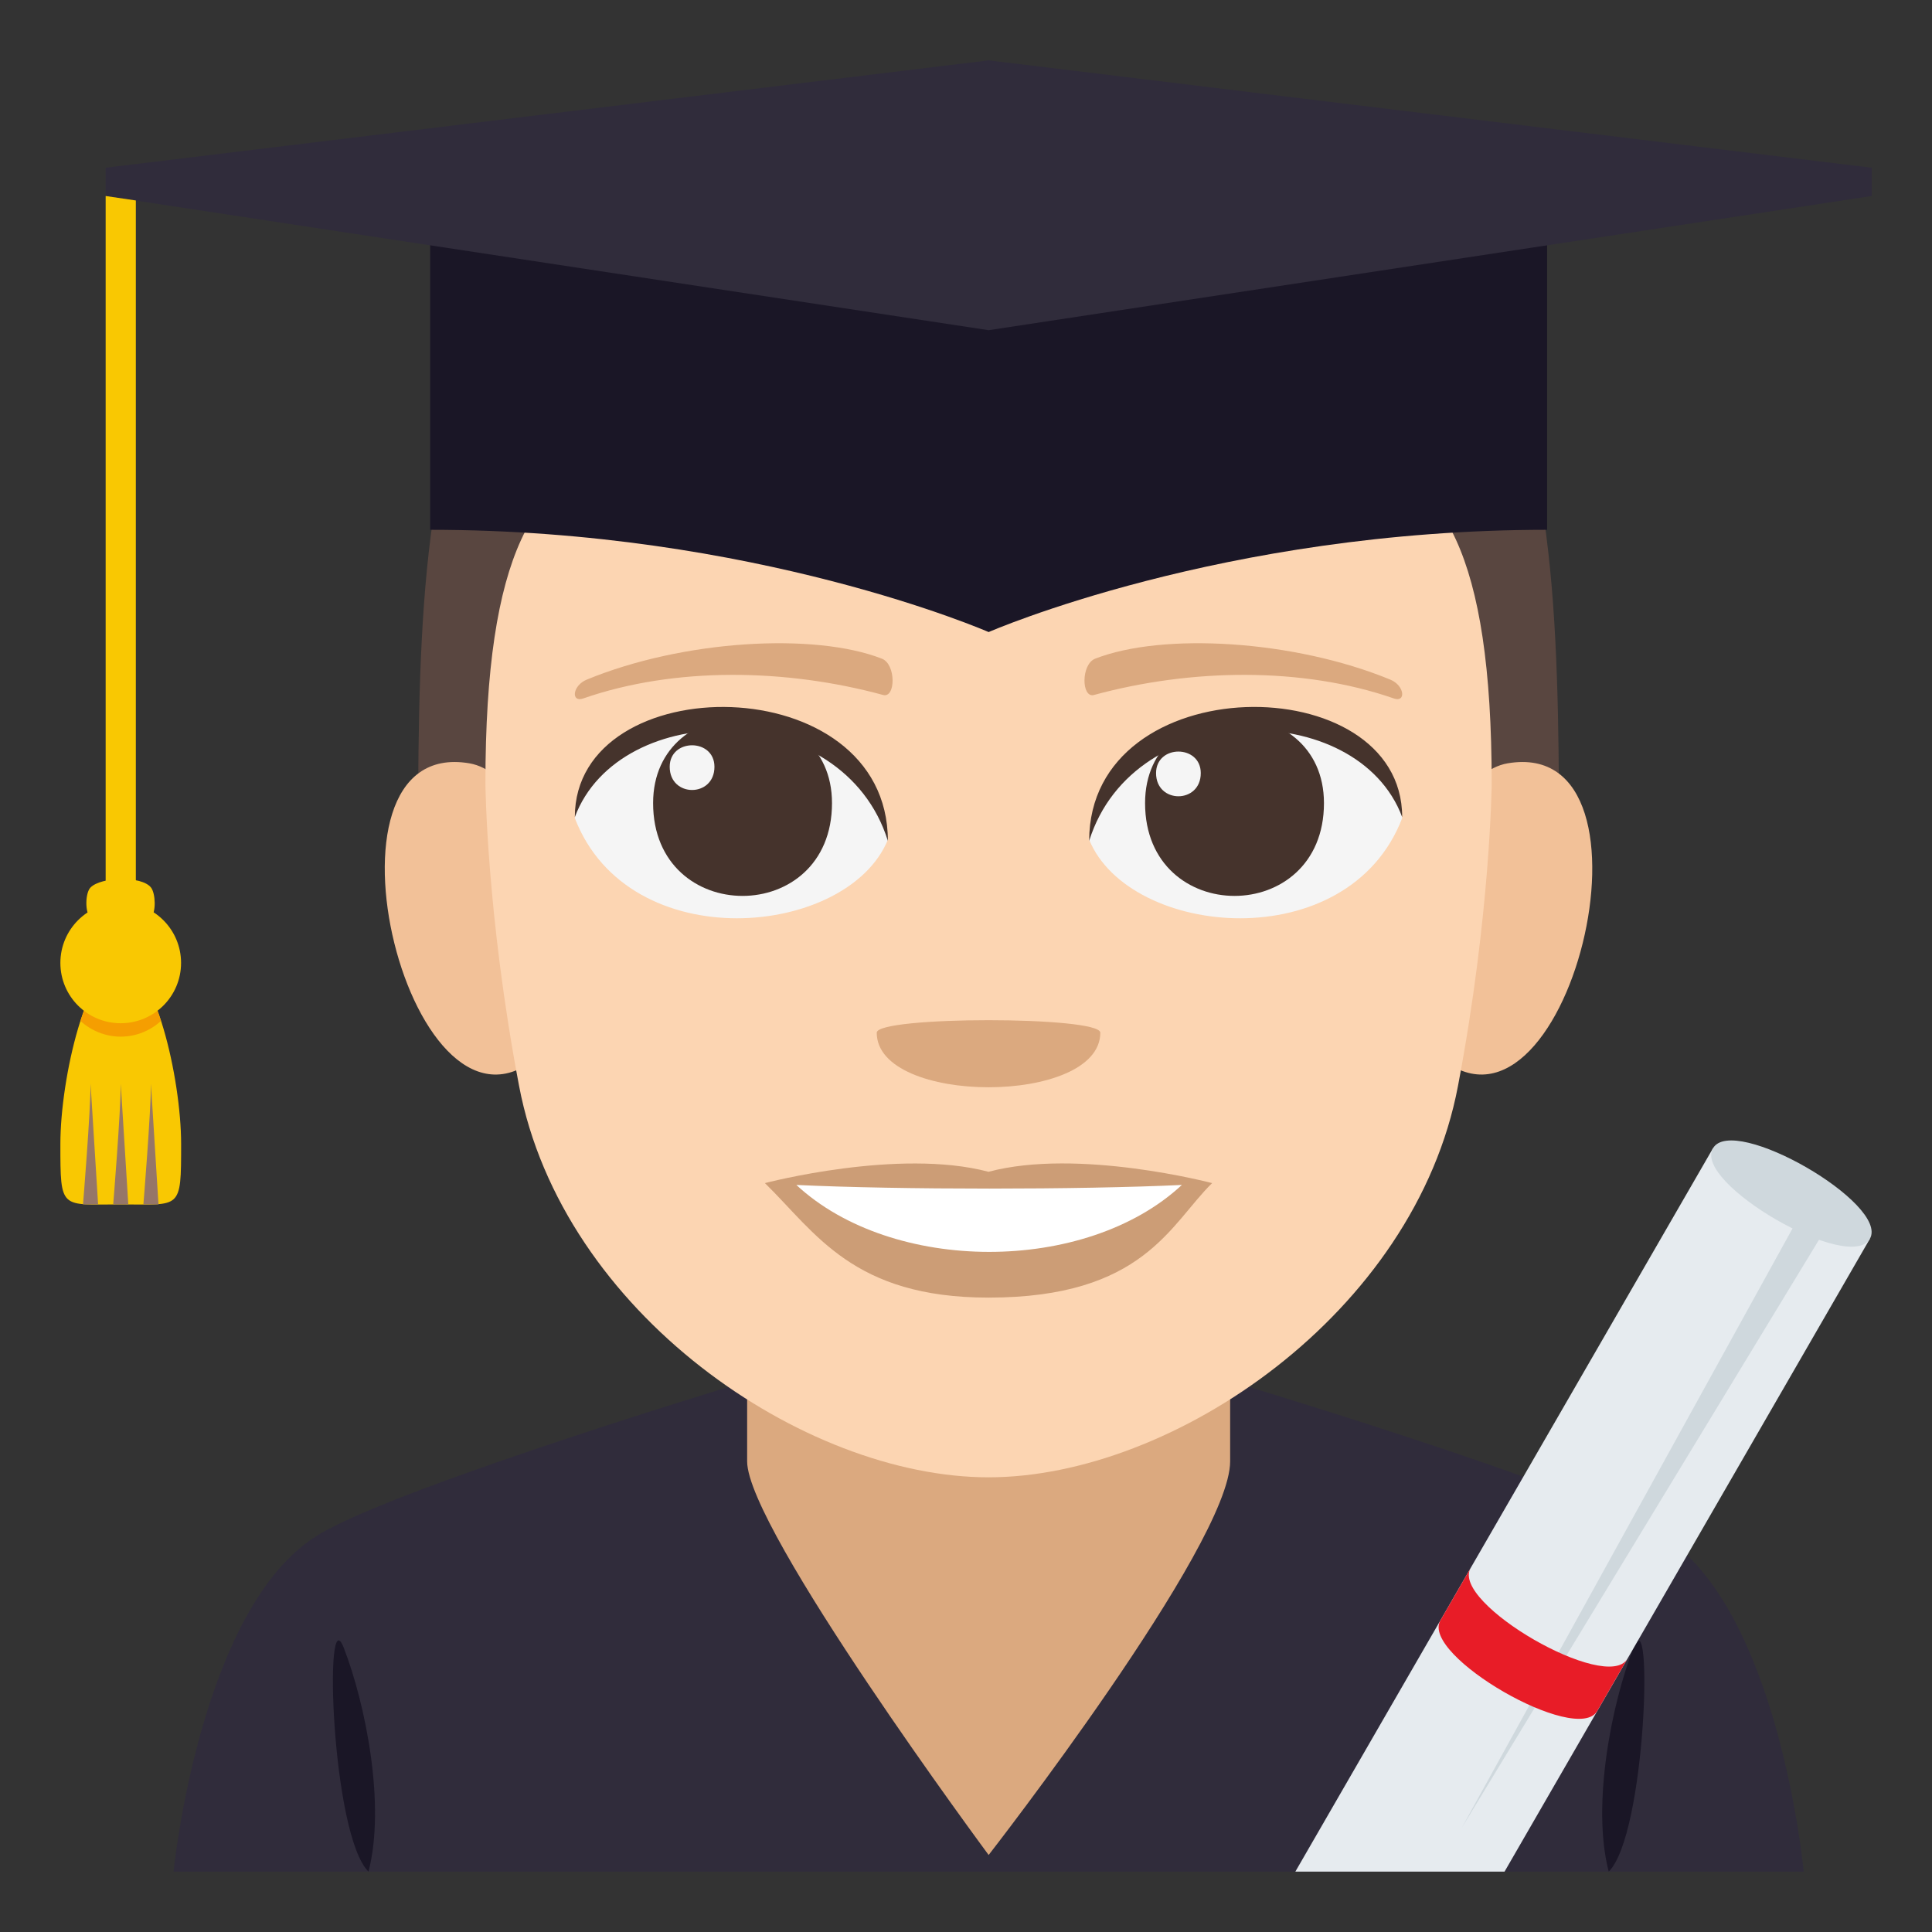 <?xml version="1.0" encoding="utf-8"?>
<!-- Generator: Adobe Illustrator 15.0.0, SVG Export Plug-In . SVG Version: 6.00 Build 0)  -->
<!DOCTYPE svg PUBLIC "-//W3C//DTD SVG 1.1//EN" "http://www.w3.org/Graphics/SVG/1.1/DTD/svg11.dtd">
<svg version="1.1" id="Layer_1" xmlns="http://www.w3.org/2000/svg" xmlns:xlink="http://www.w3.org/1999/xlink" x="0px" y="0px"
	 width="64px" height="64px" viewBox="0 0 64 64" enable-background="new 0 0 64 64" xml:space="preserve">
<rect x="0" y="0" width="64" height="64" fill="#333333" stroke="none"/>
<path fill="#302C3B" d="M10.539,50.848c2.699-1.645,14.848-5.285,14.848-5.285h14.727c0,0,12.227,3.631,14.912,5.281
	C58.93,53.237,59.75,62,59.75,62h-54C5.75,62,6.621,53.229,10.539,50.848"/>
<path fill="#DBA97F" d="M24.75,48.411c0,2.239,8,13.038,8,13.038s8-10.275,8-13.038V37.779h-16V48.411z"/>
<path fill="#1A1626" d="M12.207,62c0.576-2.209-0.102-5.568-0.82-7.416C10.721,52.861,10.973,60.783,12.207,62"/>
<path fill="#1A1626" d="M54.111,54.584c-0.719,1.85-1.395,5.206-0.82,7.415C54.527,60.785,54.779,52.861,54.111,54.584"/>
<path fill="#594640" d="M32.748,3.938c-18.9,0-18.9,10.5-18.9,24.875h37.797C51.645,14.438,51.645,3.938,32.748,3.938z"/>
<polygon fill="#E6EBEF" points="56.744,38.039 42.91,62 49.84,62 61.941,41.039 "/>
<polygon fill="#CFD8DD" points="48.418,60.557 60.041,39.496 60.908,39.996 "/>
<path fill="#CFD8DD" d="M61.941,41.039c-0.668,1.154-5.863-1.846-5.197-3C57.412,36.884,62.607,39.884,61.941,41.039z"/>
<path fill="#E81C27" d="M48.715,51.948l-1,1.731c-0.668,1.154,4.529,4.154,5.195,3l1-1.731
	C53.244,56.103,48.047,53.103,48.715,51.948z"/>
<g>
	<path fill="#F2C198" d="M17.945,34.894c2-1.861,0.185-9.168-2.395-9.608C10.039,24.347,13.63,38.91,17.945,34.894z"/>
</g>
<g>
	<path fill="#F2C198" d="M47.547,34.894c-2-1.861-0.185-9.168,2.395-9.608C55.452,24.347,51.863,38.909,47.547,34.894z"/>
</g>
<path fill="#FCD5B2" d="M49.414,25.957c0-15.313-6.545-10.315-16.667-10.315c-10.12,0-16.667-4.998-16.667,10.315
	c0,0,0.036,4.329,1.115,10.015c1.428,7.525,9.439,12.966,15.551,12.966c6.113,0,14.126-5.44,15.552-12.966
	C49.377,30.284,49.414,25.957,49.414,25.957z"/>
<path fill="#CC9D76" d="M32.746,38.817c-2.984-0.791-7.407,0.375-7.407,0.375c1.685,1.65,2.919,3.793,7.407,3.793
	c5.144,0,6.016-2.432,7.407-3.793C40.153,39.192,35.727,38.022,32.746,38.817z"/>
<g>
	<path fill="#FFFFFF" d="M26.381,39.253c3.169,2.946,9.58,2.967,12.77,0C35.769,39.413,29.787,39.415,26.381,39.253z"/>
</g>
<path fill="#F5F5F5" d="M46.449,27.101c-1.783,4.646-9.04,3.964-10.369,0.715C37.089,22.593,45.469,22.146,46.449,27.101z"/>
<path fill="#45332C" d="M37.932,26.604c0,4.099,5.926,4.099,5.926,0C43.857,22.801,37.932,22.801,37.932,26.604z"/>
<path fill="#45332C" d="M46.449,27.066c0-4.988-10.369-4.988-10.369,0.79C37.561,23.115,44.969,23.115,46.449,27.066z"/>
<path fill="#F5F5F5" d="M19.042,27.101c1.785,4.646,9.042,3.964,10.37,0.715C28.403,22.593,20.024,22.146,19.042,27.101z"/>
<path fill="#45332C" d="M27.561,26.604c0,4.099-5.926,4.099-5.926,0C21.635,22.801,27.561,22.801,27.561,26.604z"/>
<path fill="#45332C" d="M19.042,27.066c0-4.987,10.37-4.987,10.37,0.789C27.934,23.115,20.524,23.115,19.042,27.066z"/>
<path fill="#F5F5F5" d="M38.296,25.61c0,1.023,1.481,1.023,1.481,0C39.777,24.659,38.296,24.659,38.296,25.61z"/>
<path fill="#F5F5F5" d="M23.667,25.401c0,1.024-1.482,1.024-1.482,0C22.185,24.451,23.667,24.451,23.667,25.401z"/>
<g>
	<path fill="#DBA97F" d="M46.055,22.513c-3.184-1.312-7.539-1.568-9.777-0.693c-0.472,0.185-0.457,1.315-0.039,1.202
		c3.207-0.874,6.898-0.941,9.936,0.116C46.582,23.279,46.533,22.709,46.055,22.513z"/>
	<path fill="#DBA97F" d="M19.438,22.513c3.183-1.312,7.539-1.568,9.777-0.693c0.472,0.185,0.457,1.315,0.039,1.202
		c-3.207-0.874-6.899-0.941-9.936,0.116C18.91,23.279,18.959,22.709,19.438,22.513z"/>
</g>
<path fill="#DBA97F" d="M36.449,34.209c0,2.411-7.406,2.411-7.406,0C29.043,33.657,36.449,33.657,36.449,34.209z"/>
<path fill="#1A1626" d="M14.25,6.938V17.55c10.762,0,18.5,3.388,18.5,3.388s7.738-3.388,18.5-3.388V6.938H14.25z"/>
<polygon fill="#302C3B" points="32.75,2 3.5,5.556 3.5,6.493 32.75,10.938 62,6.493 62,5.556 "/>
<path fill="#F9C802" d="M3.5,6.493v24.054c0,0.645,1,0.645,1,0V6.641L3.5,6.493z"/>
<path fill="#F9C802" d="M6,37.898c0,2.209-0.002,2-2,2c-2,0-2,0.209-2-2s0.896-6,2-6S6,35.689,6,37.898"/>
<path fill="#967668" d="M3.75,39.898c0,0,0.25-3.059,0.25-3.998l0.25,3.998H3.75z"/>
<path fill="#967668" d="M2.75,39.898c0,0,0.25-3.059,0.25-3.998l0.25,3.998H2.75z"/>
<path fill="#967668" d="M4.75,39.898c0,0,0.25-3.059,0.25-3.998l0.25,3.998H4.75z"/>
<path fill="#F59E01" d="M2.664,33.82c0.354,0.32,0.82,0.52,1.334,0.52c0.518,0,0.979-0.199,1.336-0.52
	c-0.354-1.1-0.82-1.922-1.334-1.922S3.018,32.721,2.664,33.82"/>
<path fill="#F9C802" d="M3.998,29.898c1.104,0,2,0.895,2,2c0,1.104-0.896,1.998-2,1.998S2,33.002,2,31.898
	C2,30.793,2.895,29.898,3.998,29.898"/>
<path fill="#F9C802" d="M5,29.398c-0.314-0.391-1.646-0.355-2,0c-0.178,0.176-0.193,0.842,0,1c0.389,0.313,1.646,0.354,2,0
	C5.176,30.221,5.156,29.592,5,29.398"/>
</svg>
